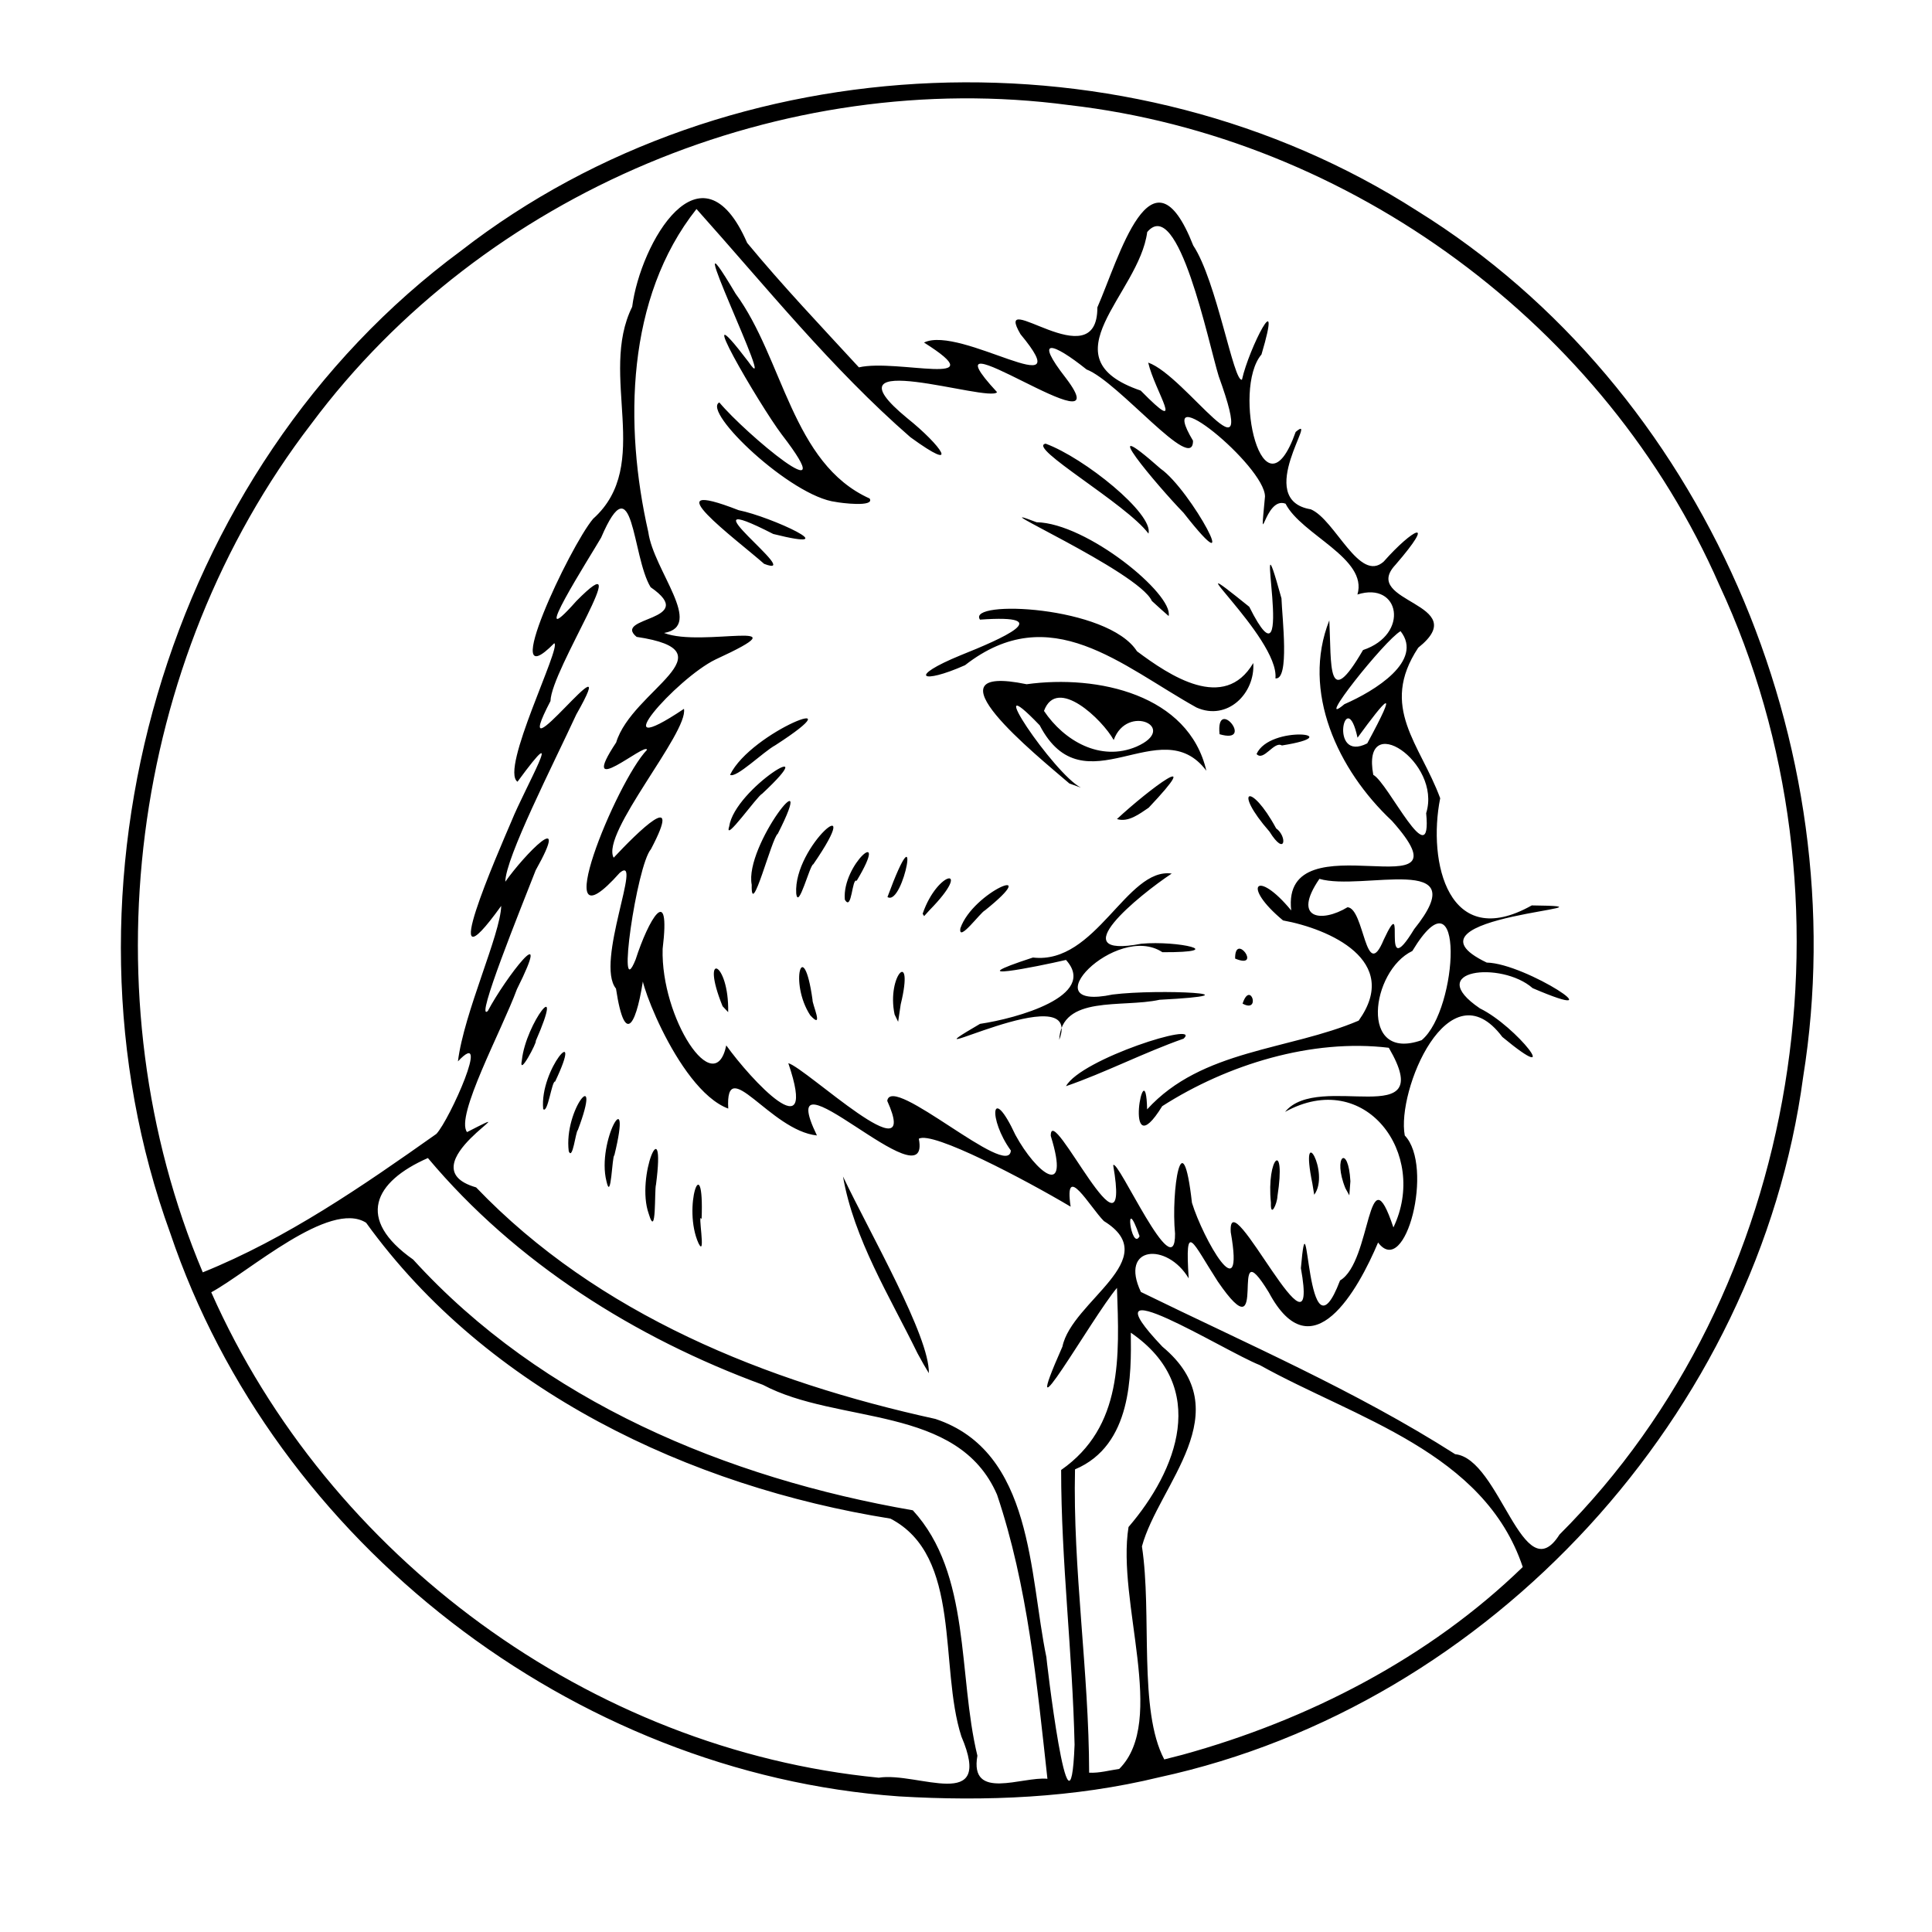 <?xml version="1.0" encoding="UTF-8" standalone="no"?>
<!-- Created with Inkscape (http://www.inkscape.org/) -->

<svg
   version="1.1"
   id="svg1"
   width="1024"
   height="1024"
   viewBox="0 0 1024 1024"
   sodipodi:docname="khajit.svg"
   inkscape:version="1.3.2 (091e20e, 2023-11-25, custom)"
   xml:space="preserve"
   xmlns:inkscape="http://www.inkscape.org/namespaces/inkscape"
   xmlns:sodipodi="http://sodipodi.sourceforge.net/DTD/sodipodi-0.dtd"
   xmlns="http://www.w3.org/2000/svg"
   xmlns:svg="http://www.w3.org/2000/svg"><defs
     id="defs1" /><sodipodi:namedview
     id="namedview1"
     pagecolor="#ffffff"
     bordercolor="#000000"
     borderopacity="0.25"
     inkscape:showpageshadow="2"
     inkscape:pageopacity="0.0"
     inkscape:pagecheckerboard="0"
     inkscape:deskcolor="#d1d1d1"
     inkscape:zoom="1.1455078"
     inkscape:cx="511.56352"
     inkscape:cy="511.12703"
     inkscape:window-width="2560"
     inkscape:window-height="1369"
     inkscape:window-x="-8"
     inkscape:window-y="-8"
     inkscape:window-maximized="1"
     inkscape:current-layer="g1" /><g
     inkscape:groupmode="layer"
     inkscape:label="Image"
     id="g1"><path
       style="fill:#000000"
       d="M 476.411,952.116 C 303.603,939.861 145.618,817.687 90.236,653.597 23.728,470.722 87.206,248.911 244.37,132.903 387.558,21.665 598.985,14.118 751.166,111.772 c 152.037,94.296 232.782,283.675 204.539,459.052 -23.868,178.195 -165.399,333.019 -341.307,371.168 -45.107,10.965 -91.806,12.865 -137.987,10.123 z m 33.132,-31.784 C 497.596,883.219 510.074,824.721 471.949,804.896 365.496,787.885 258.285,737.139 194.046,648.075 c -19.328,-12.282 -62.14,26.048 -82.079,36.867 62.09,140.127 200.849,242.373 353.786,257.277 20.507,-3.308 61.29,19.057 43.791,-21.887 z m 45.613,22.461 C 549.571,892.301 544.739,840.556 528.452,792.197 507.688,744.257 444.163,755.197 404.322,733.973 336.697,709.145 273.346,669.301 226.795,613.782 c -28.708,12.614 -38.313,32.343 -7.814,53.806 68.387,75.204 166.336,115.837 264.842,132.904 30.973,33.746 23.809,87.307 34.218,130.071 -4.304,24.181 23.793,10.892 37.115,12.229 z m 14.389,-18.101 c -1.07,-48.581 -7.112,-97.003 -7.122,-145.568 32.801,-22.939 30.847,-59.975 29.599,-96.522 -13.115,15.467 -54.299,88.486 -28.905,31.1 4.949,-24.116 54.439,-46.505 21.958,-66.52 -7.278,-7.28 -21.271,-32.143 -17.615,-7.618 -24.061,-14.282 -73.426,-40.346 -80.459,-36 6.972,36.164 -78.924,-53.201 -54.017,-1.75 -24.783,-2.61 -48.661,-44.055 -46.999,-14.242 -27.698,-10.323 -51.173,-77.658 -44.743,-70.875 -3.382,24.389 -9.765,40.274 -14.76,7.279 -11.228,-13.727 14.632,-71.885 2.003,-61.379 -39.878,44.754 -1.802,-48.439 14.44,-65.17 -0.546,-4.456 -37.388,27.861 -16.347,-3.902 8.381,-27.749 62.255,-48.287 10.842,-55.965 -13.159,-10.811 33.559,-8.289 7.423,-26.33 -10.026,-16.426 -8.857,-66.801 -26.242,-26.267 -5.423,9.403 -40.853,64.932 -13.117,33.603 33.102,-33.518 -13.38,36.378 -13.713,53 -24.609,47.232 40.729,-40.536 13.676,7.124 -12.182,26.36 -37.566,76.031 -37.621,88.642 9.95,-14.168 35.246,-40.223 16.095,-6.066 -7.656,19.587 -32.475,80.876 -25.374,74.592 9.216,-17.454 35.258,-51.214 15.429,-11.543 -7.962,21.681 -32.837,67.427 -26.434,75.72 37.422,-19.19 -33.925,18.166 4.805,29.303 64.548,67.426 153.867,103.085 243.422,122.724 52.07,17.321 49.633,82.295 58.892,126.549 -0.622,-3.69 12.47,109.035 14.886,46.081 z M 486.305,717.29 c -14.777,-30.241 -33.721,-60.524 -39.498,-93.726 14.592,30.681 45.958,84.834 45.502,104.236 l -2.772,-4.658 z M 370.274,659.064 c -8.796,-19.223 3.074,-51.91 1.595,-12.877 -2.369,-4.911 2.525,20.978 -1.595,12.877 z m -26.438,-15.75 c -7.027,-19.704 9.272,-57.068 3.856,-15.45 -0.931,2.838 0.362,29.568 -3.856,15.45 z m -22.399,-17.233 c -5.405,-21.239 14.12,-54.321 4.178,-13.711 -1.211,0.02 -1.677,25.155 -4.178,13.711 z m -19.994,-15.912 c -2.753,-22.399 18.241,-46.781 4.834,-11.219 -1.191,0.81 -2.752,16.393 -4.834,11.219 z m -13.544,-22.355 c -2.048,-21.111 22.14,-47.844 6.321,-14.544 -1.716,-0.677 -3.899,17.373 -6.321,14.544 z m -11.284,-26 c 2.119,-19.592 23.398,-46.771 7.307,-9.983 1.061,-0.122 -9.274,19.823 -7.307,9.983 z m 316.6,375.753 c 25.497,-25.401 -1.453,-88.507 4.926,-128.221 25.631,-29.855 43.205,-74.194 1.211,-102.99 0.259,22.175 0.767,59.668 -29.574,72.437 -1.22,52.72 7.4,107.278 7.487,160.771 5.382,0.279 10.679,-1.249 15.949,-1.997 z m 33.536,-7.508 c 66.578,-18.325 130.727,-51.33 180.341,-99.509 -20.413,-61.007 -88.656,-78.743 -139.39,-107.027 -18.502,-7.259 -94.641,-55.081 -51.609,-9.761 41.549,34.574 -1.96,73.007 -10.845,105.851 5.464,35.889 -2.002,86.825 11.832,112.918 z M 826.577,813.344 C 955.61,684.384 987.943,474.518 911.294,310.095 851.067,172.448 715.675,72.795 566.53,55.689 415.076,35.536 256.299,102.013 164.985,224.658 68.296,350.643 45.823,528.078 107.473,674.37 c 44.502,-17.962 84.75,-45.743 123.838,-73.395 7.114,-7.716 29.316,-57.535 11.402,-38.412 3.183,-25.841 22.588,-67.395 22.937,-82.428 -35.927,49.944 -1.446,-28.785 5.468,-44.961 6.88,-17.138 30.411,-57.983 3.165,-20.835 -9.405,-6.417 23.598,-71.929 19.461,-73.395 -30.371,30.847 8.222,-51.316 20.631,-65.983 31.974,-28.658 2.67,-75.991 20.69,-112.346 4.372,-33.734 36.597,-89.761 60.936,-33.888 18.843,22.79 39.219,44.237 59.236,65.983 20.127,-4.694 73.396,11.353 34.508,-13.147 19.281,-9.476 83.542,34.635 51.136,-4.431 -15.205,-25.96 40.914,24.36 40.743,-14.206 11.457,-26.038 28.702,-89.178 50.801,-32.83 12.449,18.718 21.477,72.99 25.851,71.119 3.625,-16.495 21.914,-52.34 10.335,-13.334 -15.82,18.568 0.808,89.889 18.116,41.069 12.934,-11 -22.82,35.914 8.025,41.002 12.929,5.468 25.781,39.364 38.665,27.676 15.33,-17.354 28.48,-24.036 6.204,1.737 -18.92,20.163 41.843,20.245 12.066,43.943 -20.888,31.609 1.078,51.051 11.642,79.777 -6.771,33.865 4.351,81.644 48.532,56.805 57.038,0.633 -76.267,5.207 -23.862,30.298 20.929,0.424 71.1,33.65 24.336,13.557 -16.566,-14.596 -58.282,-9.833 -27.932,10.732 19.563,9.524 45.24,42.774 11.867,15.135 -28.478,-37.985 -56.182,28.677 -51.709,52.23 15.607,16.229 0.456,76.211 -14.149,56.718 -10.497,24.861 -34.991,69.389 -57.909,26.443 -22.656,-37.045 1.681,36.129 -27.052,-5.795 -13.574,-20.946 -17.455,-33.068 -15.419,-1.643 -11.501,-19.279 -36.923,-17.26 -25.324,7.208 56.044,27.436 113.929,52.389 166.567,85.979 23.757,2.372 36.007,73.139 55.302,42.593 z M 710.258,678.663 c 16.807,-9.808 14.382,-69.782 28.273,-28.1 18.703,-38.927 -14.974,-84.704 -57.409,-61.246 17.769,-21.876 81.599,11.559 54.974,-33.975 -40.741,-4.924 -85.462,8.779 -120.094,30.947 -21.454,34.695 -8.758,-32.166 -8.002,1.699 28.974,-31.858 75.1,-31.252 112.12,-47.033 22.762,-31.814 -15.653,-48.661 -40.082,-53.111 -22.233,-18.436 -14.026,-27.607 4.329,-5.292 -5.648,-50.389 98.855,3.438 53.365,-47.505 -28.732,-26.933 -48.086,-68.627 -33.166,-106.251 1.181,23.644 -1.25,48.631 17.866,15.744 24.803,-8.256 19.601,-36.62 -2.966,-29.438 5.717,-19.177 -29.666,-31.609 -38.094,-48.128 -11.292,-4.36 -13.981,29.246 -10.9,-3.828 -0.053,-16.133 -59.28,-64.816 -38.16,-29.58 0.271,18.021 -39.527,-31.293 -56.409,-37.743 -17.893,-14.314 -28.239,-17.548 -10.913,4.629 31.47,41.5 -79.912,-39.419 -36.53,7.398 -3.893,5.822 -94.586,-24.837 -47.604,13.806 18,14.396 29,29.966 1.644,10.049 -41.746,-36.37 -76.622,-79.883 -113.346,-120.932 -37.289,47.002 -38.388,114.749 -25.547,171.213 2.77,20.382 29.916,49.835 8.361,53.494 20.08,7.906 76.531,-8.655 27.268,14.06 -20.737,10.041 -61.339,56.046 -16.727,26.169 2.5,12.483 -44.303,66.065 -37.255,78.896 12.628,-13.515 37.302,-37.865 19.766,-4.541 -7.572,8.619 -18.418,84.031 -8.129,58.5 6.72,-20.937 18.68,-41.675 14.318,-5.628 -1.043,36.521 27.568,80.626 33.723,51.142 12.879,18.004 49.084,57.099 32.885,9.421 9.47,2.595 71.001,61.142 52.438,19.979 2.115,-14.833 64.646,42.157 65.506,26.307 -12.067,-16.623 -10.59,-36.237 2.448,-8.212 10.98,20.169 29.383,34.755 18.713,0.474 -0.229,-19.472 43.38,75.189 33.091,15.553 2.185,-4.212 33.009,65.551 32.783,36.247 -2.181,-22.661 3.817,-61.867 8.964,-16.346 5.829,18.969 28.12,58.455 20.56,15.584 -1.789,-29.686 47.805,77.918 37.174,19.056 4.145,-47.393 2.399,54.797 20.761,6.522 z m -36.649,-41.221 c -2.437,-24.055 8.151,-33.83 3.462,-3.384 -0.162,4.09 -3.767,11.792 -3.462,3.384 z m 21.979,-10.129 c -7.071,-34.61 9.622,-5.617 0.969,5.934 z m 17.51,2.5 c -6.944,-16.996 1.558,-23.78 2.642,-3.737 l -0.571,7.487 z M 565,575.694 c 7.996,-14.521 72.389,-34.754 62.359,-25.196 -21.011,7.374 -42.006,18.205 -62.359,25.196 z m -3.6,-24.53 c 13.817,-35.55 -88.955,18.952 -41.965,-8.501 19.117,-2.806 62.832,-14.757 45.559,-33.88 -15.911,3.7 -58.974,12.26 -17.515,-1.275 33.391,3.92 49.704,-47.883 73.552,-44.503 -17.132,11.348 -59.05,45.371 -16.146,37.195 19.48,-1.808 47.184,4.644 11.209,4.49 -24.407,-16.178 -70.743,31.749 -26.372,22.427 24.77,-3.106 80.853,-0.142 24.882,2.783 -19.943,4.414 -52.011,-2.765 -53.203,21.266 z m -87.242,-13.466 c -4.428,-20.676 10.666,-35.803 3.24,-5.384 l -1.369,9.25 z m -44.705,0.435 c -11.344,-17.346 -3.663,-43.087 1.202,-8.206 -0.326,1.919 6.351,16.46 -1.202,8.206 z m -46.476,-4.819 c -12.147,-30.031 3.509,-23.958 2.971,3.147 z m 275.613,-1.377 c 4.162,-12.656 9.829,5.386 0,0 z m -3.951,-23.873 c -0.173,-14.396 14.528,6.079 0,0 z m -145.61,-16.076 c 6.733,-19.436 44.918,-35.049 13.014,-9.457 -2.224,0.882 -14.299,17.465 -13.014,9.457 z m -20.007,-7.674 c 7.986,-23.345 27.188,-25.9 3.726,-1.998 l -2.944,3.248 z m -18.649,-8.867 c 18.666,-50.521 8.612,5.444 0,0 z m -22.594,1.367 c -1.667,-18.79 24.528,-40.41 6.269,-9.961 -2.547,-1.771 -2.472,16.544 -6.269,9.961 z m -25.765,-3.3 c -1.626,-25.281 38.096,-57.688 9.048,-15.43 -1.843,0.238 -7.969,24.738 -9.048,15.43 z m -23.589,-4.571 c -4.075,-20.748 36.023,-70.709 13.81,-27.006 -3.097,1.827 -14.294,46.121 -13.81,27.006 z m 274.435,-28.155 c -19.79,-22.635 -9.931,-26.664 3.51,-1.741 6.001,4.257 5.001,15.39 -3.51,1.741 z m -286.38,-2.724 c 2.971,-20.374 52.032,-49.62 17.491,-17.377 -2.602,1.145 -20.458,26.626 -17.491,17.377 z M 592,434.117 c 17.529,-16.258 47.321,-38.277 16.82,-6.009 -4.715,3.155 -10.755,7.918 -16.82,6.009 z m -25.21,-18.856 c -17.649,-15.196 -78.513,-64.124 -22.658,-52.607 37.889,-5.201 85.933,5.597 95.257,45.846 -24.332,-32.469 -64.817,21.024 -88.32,-24.057 -32.745,-34.188 7.505,25.789 21.82,33.015 z m 35.541,-19.515 c 22.847,-10.035 -4.968,-23.061 -12.045,-3.524 -5.948,-10.752 -30.107,-34.093 -36.954,-15.423 10.673,15.906 29.937,27.028 48.999,18.947 z m -215.386,14.919 c 11.26,-23.133 69.855,-45.273 23.976,-15.66 -6.204,3.322 -20.835,17.751 -23.976,15.66 z M 666,399.636 c 7.016,-15.714 50.022,-10.325 13.417,-4.523 -4.129,-2.518 -9.699,8.706 -13.417,4.523 z m -19.606,-10.488 c -2.126,-20.652 19.132,5.624 0,0 z m -12.226,-14.151 c -39.929,-22.248 -77.486,-57.674 -122.678,-22.431 -23.21,10.331 -30.689,6.343 -2.27,-5.296 21.713,-8.692 51.853,-21.823 10.194,-18.851 -7.254,-10.668 67.813,-7.384 83.208,16.765 17.231,12.873 46.253,32.362 61.639,6.239 1.069,16.042 -13.682,30.893 -30.093,23.573 z M 676,359.532 c 2.311,-21.617 -58.845,-74.173 -13.858,-37.918 26.548,53.16 0.241,-65.225 17.064,-4.479 0.336,10.142 4.431,43.523 -3.206,42.397 z M 610.5,318.509 c -6.97,-15.632 -94.937,-54.646 -61.095,-41.714 26.655,0.478 72.626,38.151 70.005,49.707 l -3.831,-3.37 z M 405,298.849 c -14.818,-13.084 -60.839,-46.893 -13.491,-28.434 17.177,3.413 58.54,22.675 18.328,12.604 -52.209,-26.695 18.405,24.696 -4.837,15.83 z m 222.319,-27.035 c -14.087,-14.506 -48.638,-55.633 -12.193,-23.411 16.101,11.195 45.486,65.936 12.193,23.411 z m -18.592,11.008 c -11.884,-15.899 -64.697,-45.894 -54.512,-47.666 20.403,7.478 57.298,37.167 54.512,47.666 z M 443.072,266.052 c -23.798,-2.778 -71.211,-48.031 -61.812,-52.755 13.606,16.386 67.086,61.149 33.094,17.009 -11.63,-15.339 -50.369,-81.559 -17.668,-38.536 17.419,25.22 -41.067,-93.902 -6.818,-36.133 25.325,34.404 29.865,90.05 71.049,108.578 2.912,4.767 -15.685,2.309 -17.845,1.838 z M 604,655.238 c -8.568,-24.69 -4.431,8.315 0,0 z M 753.501,551.314 c 19.588,-16.288 23.079,-93.688 -4.93,-47.272 -21.936,10.444 -28.422,59.096 4.93,47.272 z m -20.107,-53.232 c 12.974,-27.815 -2.696,25.441 16.161,-5.635 33.081,-41.214 -27.666,-19.961 -50.235,-26.639 -14.663,21.358 1.151,23.395 14.905,15.045 8.989,0.569 9.431,40.642 19.168,17.229 z m 22.506,-67.087 c 8.467,-27.147 -34.561,-55.472 -28.033,-20.307 7.857,4.06 31.291,54.05 28.033,20.307 z M 724.67,394.002 c 17.199,-31.75 10.078,-23.877 -5.152,-2.996 -6.198,-28.922 -15.67,13.637 5.152,2.996 z m -12.104,-20.771 c 16.149,-7.025 42.09,-22.986 29.765,-38.691 -8.325,4.628 -46.641,52.933 -29.765,38.691 z M 645.95,199.439 c -5.48,-17.714 -21.364,-96.148 -37.906,-76.445 -4.315,33.06 -54.427,66.619 -3.444,84.028 24.826,25.245 7.493,0.458 3.97,-14.838 20.018,6.97 59.701,68.941 37.381,7.254 z"
       id="path1" /></g></svg>
